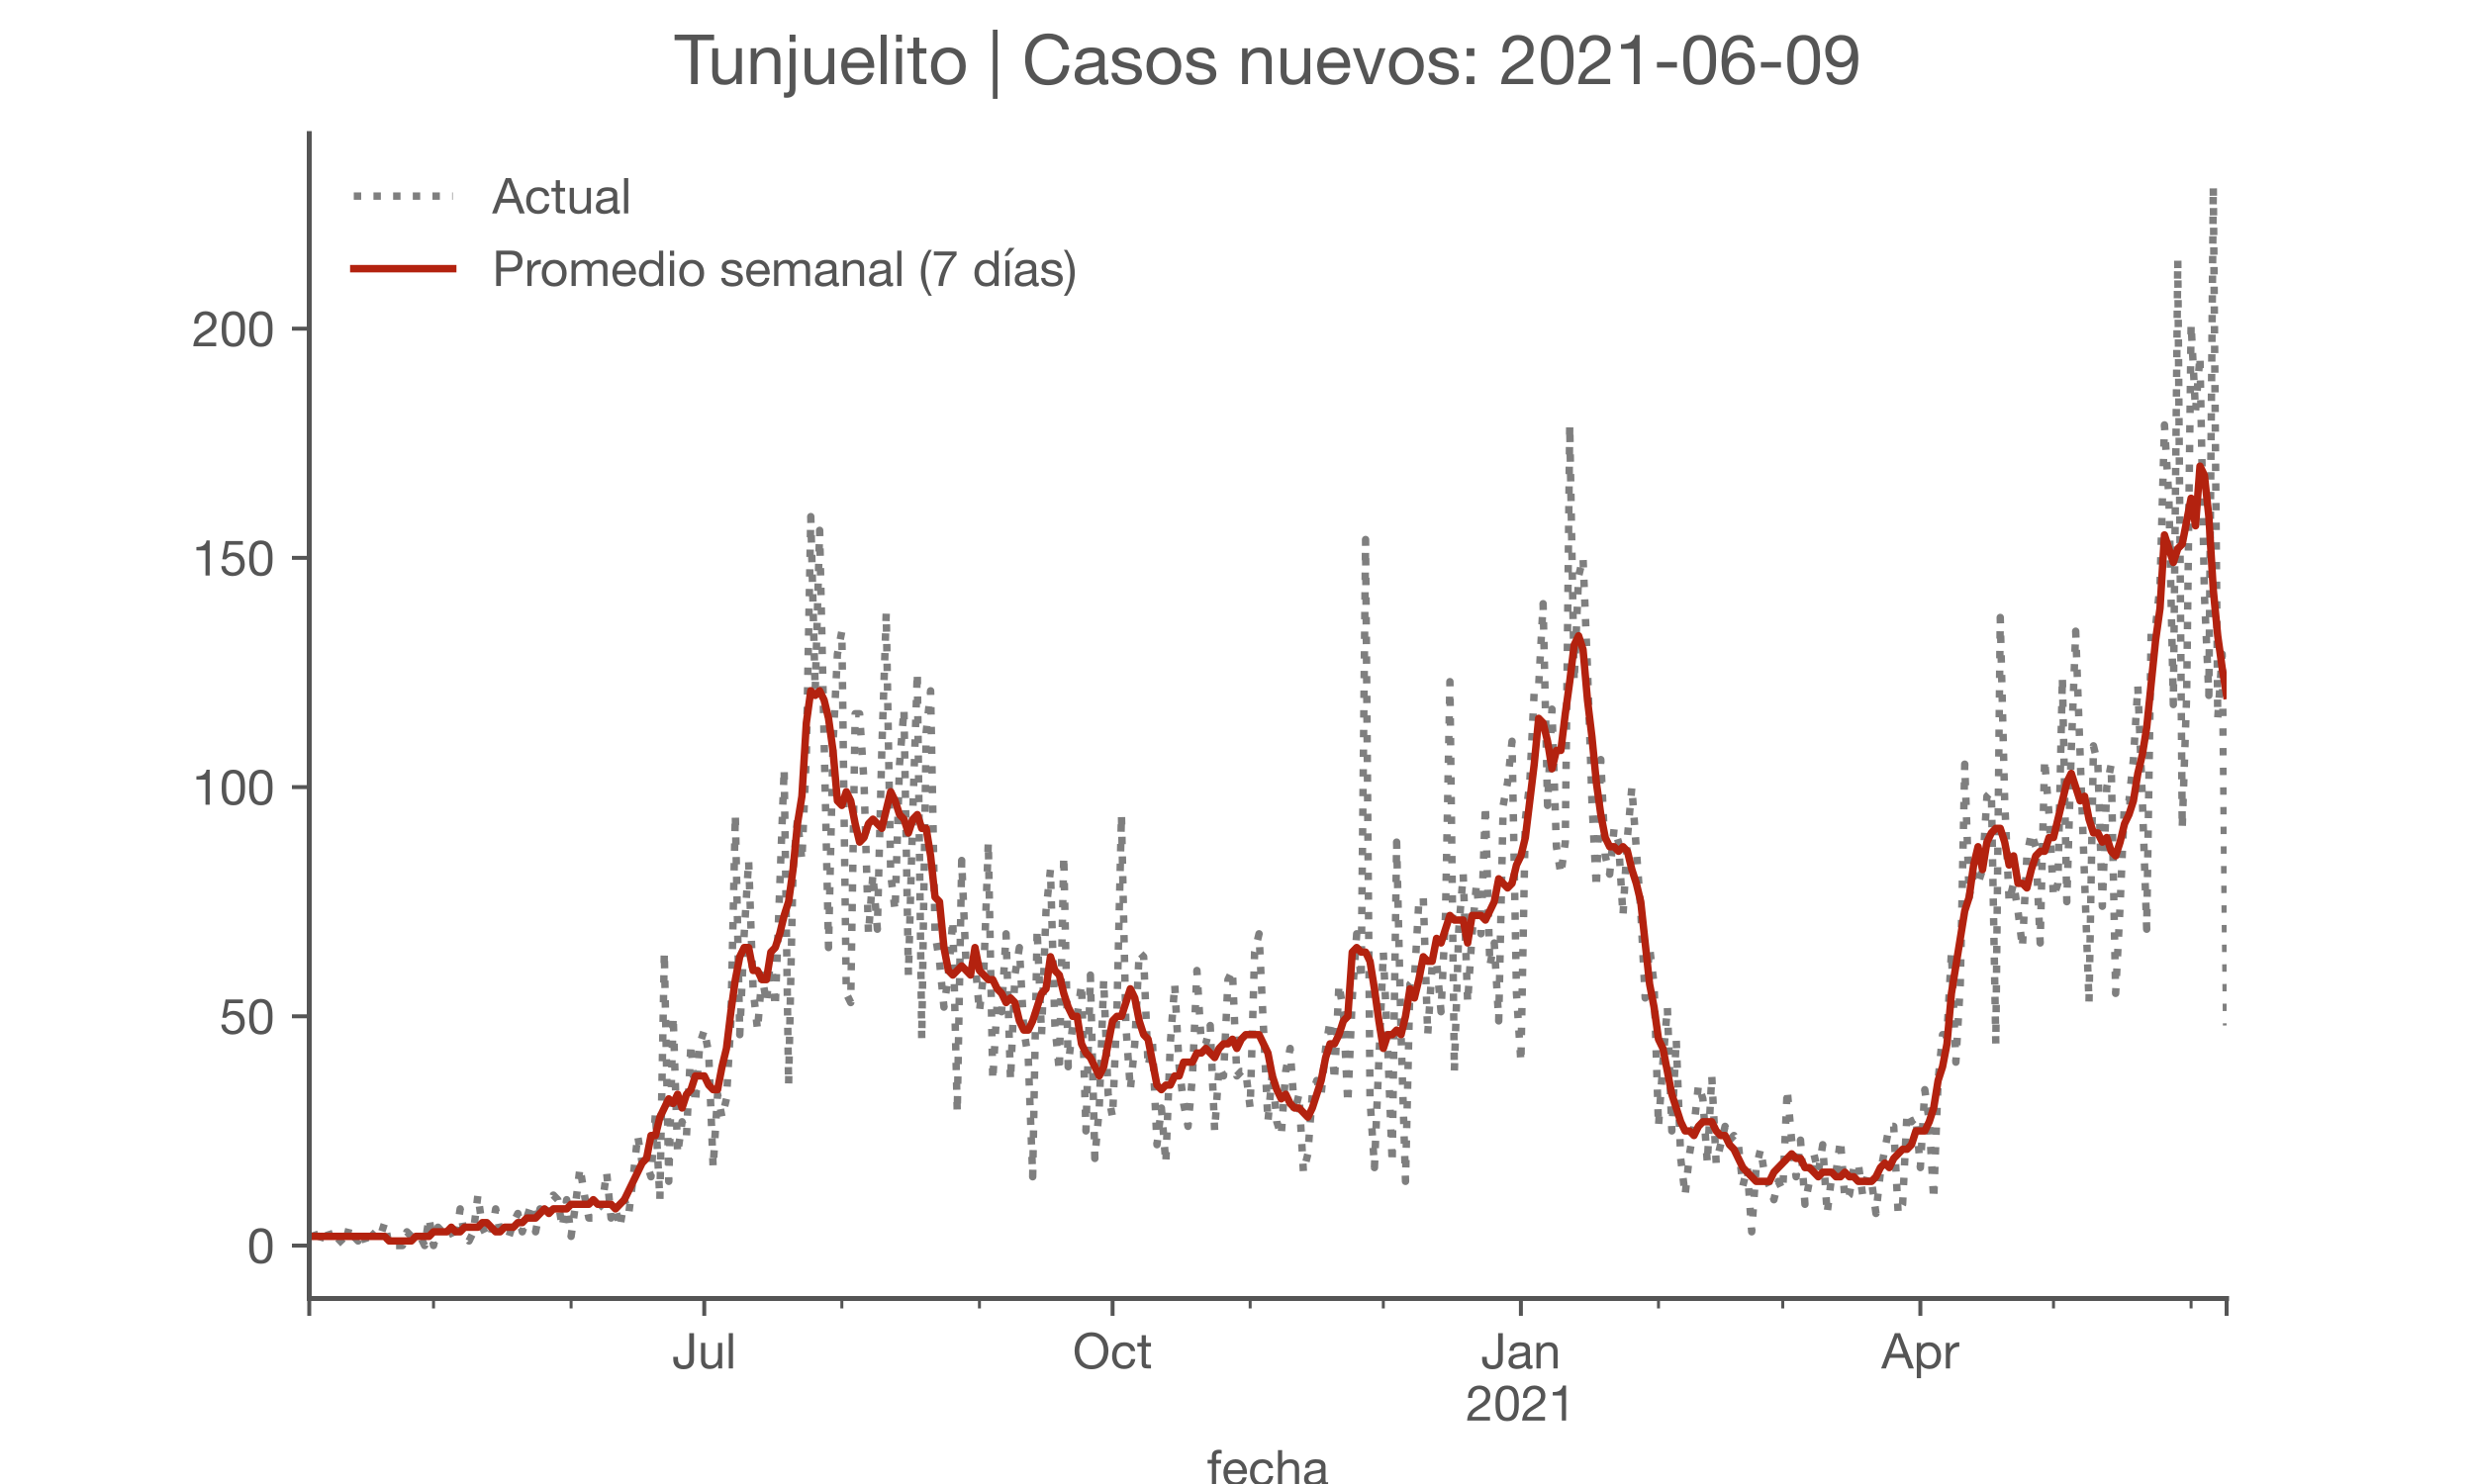 <?xml version="1.0" encoding="utf-8" standalone="no"?>
<!DOCTYPE svg PUBLIC "-//W3C//DTD SVG 1.1//EN"
  "http://www.w3.org/Graphics/SVG/1.1/DTD/svg11.dtd">
<!-- Created with matplotlib (https://matplotlib.org/) -->
<svg height="300pt" version="1.1" viewBox="0 0 500 300" width="500pt" xmlns="http://www.w3.org/2000/svg" xmlns:xlink="http://www.w3.org/1999/xlink">
 <defs>
  <style type="text/css">*{stroke-linecap:butt;stroke-linejoin:round;}</style>
 </defs>
 <g id="figure_1">
  <g id="patch_1">
   <path d="M 0 300 
L 500 300 
L 500 0 
L 0 0 
z
" style="fill:#ffffff;"/>
  </g>
  <g id="axes_1">
   <g id="patch_2">
    <path d="M 62.5 262.5 
L 450 262.5 
L 450 27 
L 62.5 27 
z
" style="fill:#ffffff;"/>
   </g>
   <g id="matplotlib.axis_1">
    <g id="xtick_1">
     <g id="line2d_1">
      <defs>
       <path d="M 0 0 
L 0 3.5 
" id="mfe74553c0f" style="stroke:#555555;stroke-width:0.8;"/>
      </defs>
      <g>
       <use style="fill:#555555;stroke:#555555;stroke-width:0.8;" x="62.5" xlink:href="#mfe74553c0f" y="262.5"/>
      </g>
     </g>
    </g>
    <g id="xtick_2">
     <g id="line2d_2">
      <g>
       <use style="fill:#555555;stroke:#555555;stroke-width:0.8;" x="142.332" xlink:href="#mfe74553c0f" y="262.5"/>
      </g>
     </g>
     <g id="text_1">
      <!-- Jul -->
      <g style="fill:#555555;" transform="translate(135.847 276.641)scale(0.1 -0.1)">
       <defs>
        <path d="M 44.094 17.797 
L 44.094 71.406 
L 34.594 71.406 
L 34.594 19.203 
Q 34.594 13.297 32.141 9.797 
Q 29.703 6.297 23.203 6.297 
Q 19.703 6.297 17.453 7.344 
Q 15.203 8.406 13.953 10.297 
Q 12.703 12.203 12.203 14.797 
Q 11.703 17.406 11.703 20.5 
L 11.703 23.5 
L 2.203 23.5 
L 2.203 19.094 
Q 2.203 8.906 7.594 3.656 
Q 13 -1.594 23 -1.594 
Q 29 -1.594 33.047 0.047 
Q 37.094 1.703 39.547 4.453 
Q 42 7.203 43.047 10.703 
Q 44.094 14.203 44.094 17.797 
z
" id="HelveticaNeue-74"/>
        <path d="M 49.203 0 
L 49.203 51.703 
L 40.703 51.703 
L 40.703 22.5 
Q 40.703 19 39.75 16.047 
Q 38.797 13.094 36.891 10.891 
Q 35 8.703 32.141 7.5 
Q 29.297 6.297 25.406 6.297 
Q 20.5 6.297 17.703 9.094 
Q 14.906 11.906 14.906 16.703 
L 14.906 51.703 
L 6.406 51.703 
L 6.406 17.703 
Q 6.406 13.5 7.25 10.047 
Q 8.094 6.594 10.188 4.094 
Q 12.297 1.594 15.688 0.25 
Q 19.094 -1.094 24.203 -1.094 
Q 29.906 -1.094 34.094 1.156 
Q 38.297 3.406 41 8.203 
L 41.203 8.203 
L 41.203 0 
z
" id="HelveticaNeue-117"/>
        <path d="M 6.906 71.406 
L 6.906 0 
L 15.406 0 
L 15.406 71.406 
z
" id="HelveticaNeue-108"/>
       </defs>
       <use xlink:href="#HelveticaNeue-74"/>
       <use x="51.9" xlink:href="#HelveticaNeue-117"/>
       <use x="107.5" xlink:href="#HelveticaNeue-108"/>
      </g>
     </g>
    </g>
    <g id="xtick_3">
     <g id="line2d_3">
      <g>
       <use style="fill:#555555;stroke:#555555;stroke-width:0.8;" x="224.855" xlink:href="#mfe74553c0f" y="262.5"/>
      </g>
     </g>
     <g id="text_2">
      <!-- Oct -->
      <g style="fill:#555555;" transform="translate(216.795 276.641)scale(0.1 -0.1)">
       <defs>
        <path d="M 13.297 35.703 
Q 13.297 41.094 14.688 46.344 
Q 16.094 51.594 19.094 55.797 
Q 22.094 60 26.797 62.547 
Q 31.5 65.094 38 65.094 
Q 44.5 65.094 49.203 62.547 
Q 53.906 60 56.906 55.797 
Q 59.906 51.594 61.297 46.344 
Q 62.703 41.094 62.703 35.703 
Q 62.703 30.297 61.297 25.047 
Q 59.906 19.797 56.906 15.594 
Q 53.906 11.406 49.203 8.844 
Q 44.5 6.297 38 6.297 
Q 31.5 6.297 26.797 8.844 
Q 22.094 11.406 19.094 15.594 
Q 16.094 19.797 14.688 25.047 
Q 13.297 30.297 13.297 35.703 
z
M 3.797 35.703 
Q 3.797 28.406 5.938 21.656 
Q 8.094 14.906 12.391 9.703 
Q 16.703 4.5 23.094 1.453 
Q 29.5 -1.594 38 -1.594 
Q 46.5 -1.594 52.891 1.453 
Q 59.297 4.5 63.594 9.703 
Q 67.906 14.906 70.047 21.656 
Q 72.203 28.406 72.203 35.703 
Q 72.203 43 70.047 49.75 
Q 67.906 56.5 63.594 61.703 
Q 59.297 66.906 52.891 70 
Q 46.5 73.094 38 73.094 
Q 29.5 73.094 23.094 70 
Q 16.703 66.906 12.391 61.703 
Q 8.094 56.5 5.938 49.75 
Q 3.797 43 3.797 35.703 
z
" id="HelveticaNeue-79"/>
        <path d="M 41.5 35.094 
L 50.297 35.094 
Q 49.797 39.703 47.891 43.047 
Q 46 46.406 43.047 48.594 
Q 40.094 50.797 36.25 51.844 
Q 32.406 52.906 28 52.906 
Q 21.906 52.906 17.297 50.75 
Q 12.703 48.594 9.641 44.844 
Q 6.594 41.094 5.094 36.047 
Q 3.594 31 3.594 25.203 
Q 3.594 19.406 5.141 14.547 
Q 6.703 9.703 9.75 6.203 
Q 12.797 2.703 17.344 0.797 
Q 21.906 -1.094 27.797 -1.094 
Q 37.703 -1.094 43.453 4.094 
Q 49.203 9.297 50.594 18.906 
L 41.906 18.906 
Q 41.094 12.906 37.547 9.594 
Q 34 6.297 27.703 6.297 
Q 23.703 6.297 20.797 7.891 
Q 17.906 9.5 16.094 12.141 
Q 14.297 14.797 13.438 18.188 
Q 12.594 21.594 12.594 25.203 
Q 12.594 29.094 13.391 32.75 
Q 14.203 36.406 16.047 39.203 
Q 17.906 42 21 43.703 
Q 24.094 45.406 28.703 45.406 
Q 34.094 45.406 37.297 42.703 
Q 40.5 40 41.5 35.094 
z
" id="HelveticaNeue-99"/>
        <path d="M 18.203 51.703 
L 18.203 67.203 
L 9.703 67.203 
L 9.703 51.703 
L 0.906 51.703 
L 0.906 44.203 
L 9.703 44.203 
L 9.703 11.297 
Q 9.703 7.703 10.391 5.5 
Q 11.094 3.297 12.547 2.094 
Q 14 0.906 16.344 0.453 
Q 18.703 0 22 0 
L 28.5 0 
L 28.5 7.5 
L 24.594 7.5 
Q 22.594 7.5 21.344 7.641 
Q 20.094 7.797 19.391 8.297 
Q 18.703 8.797 18.453 9.688 
Q 18.203 10.594 18.203 12.094 
L 18.203 44.203 
L 28.5 44.203 
L 28.5 51.703 
z
" id="HelveticaNeue-116"/>
       </defs>
       <use xlink:href="#HelveticaNeue-79"/>
       <use x="76" xlink:href="#HelveticaNeue-99"/>
       <use x="129.7" xlink:href="#HelveticaNeue-116"/>
      </g>
     </g>
    </g>
    <g id="xtick_4">
     <g id="line2d_4">
      <g>
       <use style="fill:#555555;stroke:#555555;stroke-width:0.8;" x="307.378" xlink:href="#mfe74553c0f" y="262.5"/>
      </g>
     </g>
     <g id="text_3">
      <!-- Jan -->
      <g style="fill:#555555;" transform="translate(299.318 276.641)scale(0.1 -0.1)">
       <defs>
        <path d="M 52.203 0.203 
Q 50 -1.094 46.094 -1.094 
Q 42.797 -1.094 40.844 0.75 
Q 38.906 2.594 38.906 6.797 
Q 35.406 2.594 30.75 0.75 
Q 26.094 -1.094 20.703 -1.094 
Q 17.203 -1.094 14.047 -0.297 
Q 10.906 0.5 8.594 2.203 
Q 6.297 3.906 4.938 6.656 
Q 3.594 9.406 3.594 13.297 
Q 3.594 17.703 5.094 20.5 
Q 6.594 23.297 9.047 25.047 
Q 11.5 26.797 14.641 27.688 
Q 17.797 28.594 21.094 29.203 
Q 24.594 29.906 27.75 30.25 
Q 30.906 30.594 33.297 31.25 
Q 35.703 31.906 37.094 33.156 
Q 38.5 34.406 38.5 36.797 
Q 38.5 39.594 37.453 41.297 
Q 36.406 43 34.75 43.891 
Q 33.094 44.797 31.047 45.094 
Q 29 45.406 27 45.406 
Q 21.594 45.406 18 43.344 
Q 14.406 41.297 14.094 35.594 
L 5.594 35.594 
Q 5.797 40.406 7.594 43.703 
Q 9.406 47 12.406 49.047 
Q 15.406 51.094 19.25 52 
Q 23.094 52.906 27.5 52.906 
Q 31 52.906 34.453 52.406 
Q 37.906 51.906 40.703 50.344 
Q 43.5 48.797 45.203 46 
Q 46.906 43.203 46.906 38.703 
L 46.906 12.094 
Q 46.906 9.094 47.25 7.688 
Q 47.594 6.297 49.594 6.297 
Q 50.703 6.297 52.203 6.797 
z
M 38.406 26.703 
Q 36.797 25.5 34.188 24.953 
Q 31.594 24.406 28.75 24.047 
Q 25.906 23.703 23 23.25 
Q 20.094 22.797 17.797 21.797 
Q 15.5 20.797 14.047 18.938 
Q 12.594 17.094 12.594 13.906 
Q 12.594 11.797 13.438 10.344 
Q 14.297 8.906 15.641 8 
Q 17 7.094 18.797 6.688 
Q 20.594 6.297 22.594 6.297 
Q 26.797 6.297 29.797 7.438 
Q 32.797 8.594 34.688 10.344 
Q 36.594 12.094 37.5 14.141 
Q 38.406 16.203 38.406 18 
z
" id="HelveticaNeue-97"/>
        <path d="M 6.406 51.703 
L 6.406 0 
L 14.906 0 
L 14.906 29.203 
Q 14.906 32.703 15.844 35.641 
Q 16.797 38.594 18.688 40.797 
Q 20.594 43 23.438 44.203 
Q 26.297 45.406 30.203 45.406 
Q 35.094 45.406 37.891 42.594 
Q 40.703 39.797 40.703 35 
L 40.703 0 
L 49.203 0 
L 49.203 34 
Q 49.203 38.203 48.344 41.641 
Q 47.5 45.094 45.391 47.594 
Q 43.297 50.094 39.891 51.5 
Q 36.5 52.906 31.406 52.906 
Q 19.906 52.906 14.594 43.5 
L 14.406 43.5 
L 14.406 51.703 
z
" id="HelveticaNeue-110"/>
       </defs>
       <use xlink:href="#HelveticaNeue-74"/>
       <use x="51.9" xlink:href="#HelveticaNeue-97"/>
       <use x="105.6" xlink:href="#HelveticaNeue-110"/>
      </g>
      <!-- 2021 -->
      <g style="fill:#555555;" transform="translate(296.26 287.18)scale(0.1 -0.1)">
       <defs>
        <path d="M 4.406 45.797 
L 12.906 45.797 
Q 12.797 49 13.547 52.141 
Q 14.297 55.297 16 57.797 
Q 17.703 60.297 20.344 61.844 
Q 23 63.406 26.703 63.406 
Q 29.5 63.406 32 62.5 
Q 34.5 61.594 36.344 59.891 
Q 38.203 58.203 39.297 55.844 
Q 40.406 53.5 40.406 50.594 
Q 40.406 46.906 39.25 44.094 
Q 38.094 41.297 35.844 38.891 
Q 33.594 36.5 30.188 34.141 
Q 26.797 31.797 22.297 29 
Q 18.594 26.797 15.188 24.297 
Q 11.797 21.797 9.094 18.5 
Q 6.406 15.203 4.656 10.75 
Q 2.906 6.297 2.406 0 
L 48.703 0 
L 48.703 7.5 
L 12.297 7.5 
Q 12.906 10.797 14.844 13.344 
Q 16.797 15.906 19.547 18.094 
Q 22.297 20.297 25.594 22.25 
Q 28.906 24.203 32.203 26.203 
Q 35.5 28.297 38.594 30.594 
Q 41.703 32.906 44.094 35.75 
Q 46.5 38.594 47.953 42.188 
Q 49.406 45.797 49.406 50.5 
Q 49.406 55.5 47.656 59.297 
Q 45.906 63.094 42.906 65.641 
Q 39.906 68.203 35.844 69.547 
Q 31.797 70.906 27.203 70.906 
Q 21.594 70.906 17.188 69 
Q 12.797 67.094 9.844 63.75 
Q 6.906 60.406 5.5 55.797 
Q 4.094 51.203 4.406 45.797 
z
" id="HelveticaNeue-50"/>
        <path d="M 13.203 34.906 
Q 13.203 37.5 13.25 40.641 
Q 13.297 43.797 13.75 46.938 
Q 14.203 50.094 15.047 53.094 
Q 15.906 56.094 17.547 58.344 
Q 19.203 60.594 21.703 62 
Q 24.203 63.406 27.797 63.406 
Q 31.406 63.406 33.906 62 
Q 36.406 60.594 38.047 58.344 
Q 39.703 56.094 40.547 53.094 
Q 41.406 50.094 41.844 46.938 
Q 42.297 43.797 42.344 40.641 
Q 42.406 37.5 42.406 34.906 
Q 42.406 30.906 42.156 25.953 
Q 41.906 21 40.547 16.641 
Q 39.203 12.297 36.203 9.297 
Q 33.203 6.297 27.797 6.297 
Q 22.406 6.297 19.406 9.297 
Q 16.406 12.297 15.047 16.641 
Q 13.703 21 13.453 25.953 
Q 13.203 30.906 13.203 34.906 
z
M 4.203 34.797 
Q 4.203 30.906 4.391 26.703 
Q 4.594 22.5 5.391 18.5 
Q 6.203 14.5 7.703 10.953 
Q 9.203 7.406 11.797 4.703 
Q 14.406 2 18.344 0.453 
Q 22.297 -1.094 27.797 -1.094 
Q 33.406 -1.094 37.297 0.453 
Q 41.203 2 43.797 4.703 
Q 46.406 7.406 47.906 10.953 
Q 49.406 14.5 50.203 18.5 
Q 51 22.5 51.203 26.703 
Q 51.406 30.906 51.406 34.797 
Q 51.406 38.703 51.203 42.891 
Q 51 47.094 50.203 51.094 
Q 49.406 55.094 47.906 58.688 
Q 46.406 62.297 43.797 65 
Q 41.203 67.703 37.25 69.297 
Q 33.297 70.906 27.797 70.906 
Q 22.297 70.906 18.344 69.297 
Q 14.406 67.703 11.797 65 
Q 9.203 62.297 7.703 58.688 
Q 6.203 55.094 5.391 51.094 
Q 4.594 47.094 4.391 42.891 
Q 4.203 38.703 4.203 34.797 
z
" id="HelveticaNeue-48"/>
        <path d="M 35.594 0 
L 35.594 70.906 
L 29.094 70.906 
Q 28.406 66.906 26.5 64.297 
Q 24.594 61.703 21.844 60.203 
Q 19.094 58.703 15.688 58.141 
Q 12.297 57.594 8.703 57.594 
L 8.703 50.797 
L 27.094 50.797 
L 27.094 0 
z
" id="HelveticaNeue-49"/>
       </defs>
       <use xlink:href="#HelveticaNeue-50"/>
       <use x="55.6" xlink:href="#HelveticaNeue-48"/>
       <use x="111.2" xlink:href="#HelveticaNeue-50"/>
       <use x="166.8" xlink:href="#HelveticaNeue-49"/>
      </g>
     </g>
    </g>
    <g id="xtick_5">
     <g id="line2d_5">
      <g>
       <use style="fill:#555555;stroke:#555555;stroke-width:0.8;" x="388.108" xlink:href="#mfe74553c0f" y="262.5"/>
      </g>
     </g>
     <g id="text_4">
      <!-- Apr -->
      <g style="fill:#555555;" transform="translate(380.238 276.641)scale(0.1 -0.1)">
       <defs>
        <path d="M 20.094 29.5 
L 32.203 62.797 
L 32.406 62.797 
L 44.297 29.5 
z
M 27.203 71.406 
L -0.594 0 
L 9.094 0 
L 17.094 21.5 
L 47.297 21.5 
L 55.094 0 
L 65.594 0 
L 37.703 71.406 
z
" id="HelveticaNeue-65"/>
        <path d="M 6.703 51.703 
L 6.703 -19.703 
L 15.203 -19.703 
L 15.203 6.906 
L 15.406 6.906 
Q 16.797 4.594 18.844 3.047 
Q 20.906 1.5 23.203 0.594 
Q 25.5 -0.297 27.844 -0.688 
Q 30.203 -1.094 32.094 -1.094 
Q 38 -1.094 42.453 1 
Q 46.906 3.094 49.844 6.75 
Q 52.797 10.406 54.25 15.297 
Q 55.703 20.203 55.703 25.703 
Q 55.703 31.203 54.203 36.094 
Q 52.703 41 49.75 44.75 
Q 46.797 48.5 42.344 50.703 
Q 37.906 52.906 31.906 52.906 
Q 26.5 52.906 22 50.953 
Q 17.5 49 15.406 44.703 
L 15.203 44.703 
L 15.203 51.703 
z
M 46.703 26.297 
Q 46.703 22.5 45.891 18.891 
Q 45.094 15.297 43.297 12.5 
Q 41.5 9.703 38.547 8 
Q 35.594 6.297 31.203 6.297 
Q 26.797 6.297 23.688 7.938 
Q 20.594 9.594 18.641 12.297 
Q 16.703 15 15.797 18.547 
Q 14.906 22.094 14.906 25.906 
Q 14.906 29.5 15.75 33 
Q 16.594 36.5 18.5 39.25 
Q 20.406 42 23.406 43.703 
Q 26.406 45.406 30.703 45.406 
Q 34.797 45.406 37.844 43.797 
Q 40.906 42.203 42.844 39.5 
Q 44.797 36.797 45.75 33.344 
Q 46.703 29.906 46.703 26.297 
z
" id="HelveticaNeue-112"/>
        <path d="M 6.094 51.703 
L 6.094 0 
L 14.594 0 
L 14.594 23 
Q 14.594 28 15.594 31.844 
Q 16.594 35.703 18.797 38.391 
Q 21 41.094 24.594 42.5 
Q 28.203 43.906 33.297 43.906 
L 33.297 52.906 
Q 26.406 53.094 21.906 50.094 
Q 17.406 47.094 14.297 40.797 
L 14.094 40.797 
L 14.094 51.703 
z
" id="HelveticaNeue-114"/>
       </defs>
       <use xlink:href="#HelveticaNeue-65"/>
       <use x="64.8" xlink:href="#HelveticaNeue-112"/>
       <use x="124.1" xlink:href="#HelveticaNeue-114"/>
      </g>
     </g>
    </g>
    <g id="xtick_6">
     <g id="line2d_6">
      <g>
       <use style="fill:#555555;stroke:#555555;stroke-width:0.8;" x="450" xlink:href="#mfe74553c0f" y="262.5"/>
      </g>
     </g>
    </g>
    <g id="xtick_7">
     <g id="line2d_7">
      <defs>
       <path d="M 0 0 
L 0 2 
" id="mb3f6eff48f" style="stroke:#555555;stroke-width:0.6;"/>
      </defs>
      <g>
       <use style="fill:#555555;stroke:#555555;stroke-width:0.6;" x="87.616" xlink:href="#mb3f6eff48f" y="262.5"/>
      </g>
     </g>
    </g>
    <g id="xtick_8">
     <g id="line2d_8">
      <g>
       <use style="fill:#555555;stroke:#555555;stroke-width:0.6;" x="115.422" xlink:href="#mb3f6eff48f" y="262.5"/>
      </g>
     </g>
    </g>
    <g id="xtick_9">
     <g id="line2d_9">
      <g>
       <use style="fill:#555555;stroke:#555555;stroke-width:0.6;" x="170.139" xlink:href="#mb3f6eff48f" y="262.5"/>
      </g>
     </g>
    </g>
    <g id="xtick_10">
     <g id="line2d_10">
      <g>
       <use style="fill:#555555;stroke:#555555;stroke-width:0.6;" x="197.946" xlink:href="#mb3f6eff48f" y="262.5"/>
      </g>
     </g>
    </g>
    <g id="xtick_11">
     <g id="line2d_11">
      <g>
       <use style="fill:#555555;stroke:#555555;stroke-width:0.6;" x="252.662" xlink:href="#mb3f6eff48f" y="262.5"/>
      </g>
     </g>
    </g>
    <g id="xtick_12">
     <g id="line2d_12">
      <g>
       <use style="fill:#555555;stroke:#555555;stroke-width:0.6;" x="279.572" xlink:href="#mb3f6eff48f" y="262.5"/>
      </g>
     </g>
    </g>
    <g id="xtick_13">
     <g id="line2d_13">
      <g>
       <use style="fill:#555555;stroke:#555555;stroke-width:0.6;" x="335.185" xlink:href="#mb3f6eff48f" y="262.5"/>
      </g>
     </g>
    </g>
    <g id="xtick_14">
     <g id="line2d_14">
      <g>
       <use style="fill:#555555;stroke:#555555;stroke-width:0.6;" x="360.301" xlink:href="#mb3f6eff48f" y="262.5"/>
      </g>
     </g>
    </g>
    <g id="xtick_15">
     <g id="line2d_15">
      <g>
       <use style="fill:#555555;stroke:#555555;stroke-width:0.6;" x="415.017" xlink:href="#mb3f6eff48f" y="262.5"/>
      </g>
     </g>
    </g>
    <g id="xtick_16">
     <g id="line2d_16">
      <g>
       <use style="fill:#555555;stroke:#555555;stroke-width:0.6;" x="442.824" xlink:href="#mb3f6eff48f" y="262.5"/>
      </g>
     </g>
    </g>
    <g id="text_5">
     <!-- fecha -->
     <g style="fill:#555555;" transform="translate(243.935 300.291)scale(0.1 -0.1)">
      <defs>
       <path d="M 9.906 44.203 
L 9.906 0 
L 18.406 0 
L 18.406 44.203 
L 28.406 44.203 
L 28.406 51.703 
L 18.406 51.703 
L 18.406 58.906 
Q 18.406 62.297 20.094 63.5 
Q 21.797 64.703 24.906 64.703 
Q 26 64.703 27.297 64.547 
Q 28.594 64.406 29.703 64 
L 29.703 71.406 
Q 28.5 71.797 26.953 72 
Q 25.406 72.203 24.203 72.203 
Q 17.203 72.203 13.547 68.953 
Q 9.906 65.703 9.906 59.406 
L 9.906 51.703 
L 1.203 51.703 
L 1.203 44.203 
z
" id="HelveticaNeue-102"/>
       <path d="M 42.297 30.797 
L 12.594 30.797 
Q 12.797 33.797 13.891 36.438 
Q 15 39.094 16.891 41.094 
Q 18.797 43.094 21.438 44.25 
Q 24.094 45.406 27.406 45.406 
Q 30.594 45.406 33.25 44.25 
Q 35.906 43.094 37.844 41.141 
Q 39.797 39.203 40.938 36.5 
Q 42.094 33.797 42.297 30.797 
z
M 50.5 16.406 
L 42.094 16.406 
Q 41 11.297 37.547 8.797 
Q 34.094 6.297 28.703 6.297 
Q 24.5 6.297 21.391 7.688 
Q 18.297 9.094 16.297 11.438 
Q 14.297 13.797 13.391 16.844 
Q 12.5 19.906 12.594 23.297 
L 51.297 23.297 
Q 51.5 28 50.453 33.203 
Q 49.406 38.406 46.656 42.797 
Q 43.906 47.203 39.344 50.047 
Q 34.797 52.906 27.906 52.906 
Q 22.594 52.906 18.141 50.906 
Q 13.703 48.906 10.453 45.297 
Q 7.203 41.703 5.391 36.797 
Q 3.594 31.906 3.594 26 
Q 3.797 20.094 5.344 15.094 
Q 6.906 10.094 10 6.5 
Q 13.094 2.906 17.641 0.906 
Q 22.203 -1.094 28.406 -1.094 
Q 37.203 -1.094 43 3.297 
Q 48.797 7.703 50.5 16.406 
z
" id="HelveticaNeue-101"/>
       <path d="M 6.406 71.406 
L 6.406 0 
L 14.906 0 
L 14.906 29.203 
Q 14.906 32.703 15.844 35.641 
Q 16.797 38.594 18.688 40.797 
Q 20.594 43 23.438 44.203 
Q 26.297 45.406 30.203 45.406 
Q 35.094 45.406 37.891 42.594 
Q 40.703 39.797 40.703 35 
L 40.703 0 
L 49.203 0 
L 49.203 34 
Q 49.203 38.203 48.344 41.641 
Q 47.5 45.094 45.391 47.594 
Q 43.297 50.094 39.891 51.5 
Q 36.5 52.906 31.406 52.906 
Q 29.094 52.906 26.641 52.406 
Q 24.203 51.906 21.953 50.844 
Q 19.703 49.797 17.891 48.141 
Q 16.094 46.5 15.094 44.094 
L 14.906 44.094 
L 14.906 71.406 
z
" id="HelveticaNeue-104"/>
      </defs>
      <use xlink:href="#HelveticaNeue-102"/>
      <use x="29.6" xlink:href="#HelveticaNeue-101"/>
      <use x="83.3" xlink:href="#HelveticaNeue-99"/>
      <use x="137" xlink:href="#HelveticaNeue-104"/>
      <use x="192.6" xlink:href="#HelveticaNeue-97"/>
     </g>
    </g>
   </g>
   <g id="matplotlib.axis_2">
    <g id="ytick_1">
     <g id="line2d_17">
      <defs>
       <path d="M 0 0 
L -3.5 0 
" id="m67aaf57039" style="stroke:#555555;stroke-width:0.8;"/>
      </defs>
      <g>
       <use style="fill:#555555;stroke:#555555;stroke-width:0.8;" x="62.5" xlink:href="#m67aaf57039" y="251.795"/>
      </g>
     </g>
     <g id="text_6">
      <!-- 0 -->
      <g style="fill:#555555;" transform="translate(49.941 255.366)scale(0.1 -0.1)">
       <use xlink:href="#HelveticaNeue-48"/>
      </g>
     </g>
    </g>
    <g id="ytick_2">
     <g id="line2d_18">
      <g>
       <use style="fill:#555555;stroke:#555555;stroke-width:0.8;" x="62.5" xlink:href="#m67aaf57039" y="205.455"/>
      </g>
     </g>
     <g id="text_7">
      <!-- 50 -->
      <g style="fill:#555555;" transform="translate(44.381 209.026)scale(0.1 -0.1)">
       <defs>
        <path d="M 47 62.203 
L 47 69.703 
L 12 69.703 
L 5.406 32.906 
L 12.703 32.5 
Q 15.203 35.5 18.453 37.344 
Q 21.703 39.203 25.906 39.203 
Q 29.5 39.203 32.453 38 
Q 35.406 36.797 37.5 34.641 
Q 39.594 32.5 40.75 29.547 
Q 41.906 26.594 41.906 23.094 
Q 41.906 18.906 40.703 15.75 
Q 39.5 12.594 37.453 10.5 
Q 35.406 8.406 32.656 7.344 
Q 29.906 6.297 26.906 6.297 
Q 23.703 6.297 21.047 7.25 
Q 18.406 8.203 16.453 9.953 
Q 14.5 11.703 13.344 14.047 
Q 12.203 16.406 12 19.094 
L 3.5 19.094 
Q 3.594 14.297 5.391 10.5 
Q 7.203 6.703 10.297 4.141 
Q 13.406 1.594 17.453 0.25 
Q 21.5 -1.094 26.094 -1.094 
Q 32.297 -1.094 36.938 0.844 
Q 41.594 2.797 44.688 6.094 
Q 47.797 9.406 49.344 13.656 
Q 50.906 17.906 50.906 22.406 
Q 50.906 28.5 49.094 33.047 
Q 47.297 37.594 44.188 40.641 
Q 41.094 43.703 36.891 45.203 
Q 32.703 46.703 28 46.703 
Q 24.406 46.703 20.75 45.453 
Q 17.094 44.203 14.797 41.594 
L 14.594 41.797 
L 18.406 62.203 
z
" id="HelveticaNeue-53"/>
       </defs>
       <use xlink:href="#HelveticaNeue-53"/>
       <use x="55.6" xlink:href="#HelveticaNeue-48"/>
      </g>
     </g>
    </g>
    <g id="ytick_3">
     <g id="line2d_19">
      <g>
       <use style="fill:#555555;stroke:#555555;stroke-width:0.8;" x="62.5" xlink:href="#m67aaf57039" y="159.115"/>
      </g>
     </g>
     <g id="text_8">
      <!-- 100 -->
      <g style="fill:#555555;" transform="translate(38.822 162.686)scale(0.1 -0.1)">
       <use xlink:href="#HelveticaNeue-49"/>
       <use x="55.6" xlink:href="#HelveticaNeue-48"/>
       <use x="111.2" xlink:href="#HelveticaNeue-48"/>
      </g>
     </g>
    </g>
    <g id="ytick_4">
     <g id="line2d_20">
      <g>
       <use style="fill:#555555;stroke:#555555;stroke-width:0.8;" x="62.5" xlink:href="#m67aaf57039" y="112.775"/>
      </g>
     </g>
     <g id="text_9">
      <!-- 150 -->
      <g style="fill:#555555;" transform="translate(38.822 116.346)scale(0.1 -0.1)">
       <use xlink:href="#HelveticaNeue-49"/>
       <use x="55.6" xlink:href="#HelveticaNeue-53"/>
       <use x="111.2" xlink:href="#HelveticaNeue-48"/>
      </g>
     </g>
    </g>
    <g id="ytick_5">
     <g id="line2d_21">
      <g>
       <use style="fill:#555555;stroke:#555555;stroke-width:0.8;" x="62.5" xlink:href="#m67aaf57039" y="66.435"/>
      </g>
     </g>
     <g id="text_10">
      <!-- 200 -->
      <g style="fill:#555555;" transform="translate(38.822 70.006)scale(0.1 -0.1)">
       <use xlink:href="#HelveticaNeue-50"/>
       <use x="55.6" xlink:href="#HelveticaNeue-48"/>
       <use x="111.2" xlink:href="#HelveticaNeue-48"/>
      </g>
     </g>
    </g>
   </g>
   <g id="line2d_22">
    <path clip-path="url(#p6f3c261013)" d="M 63.397 249.015 
L 64.294 251.795 
L 65.191 249.015 
L 66.088 248.088 
L 66.985 250.869 
L 67.882 249.942 
L 69.676 251.795 
L 70.573 248.088 
L 71.47 249.942 
L 72.367 250.869 
L 73.264 249.015 
L 74.161 251.795 
L 75.058 249.942 
L 75.955 249.015 
L 76.852 249.942 
L 77.749 247.161 
L 78.646 251.795 
L 81.337 251.795 
L 82.234 249.015 
L 83.131 249.942 
L 84.925 249.942 
L 85.822 251.795 
L 86.719 246.235 
L 87.616 251.795 
L 88.513 248.088 
L 89.41 249.015 
L 90.307 248.088 
L 91.204 249.015 
L 92.101 250.869 
L 92.998 244.381 
L 93.895 249.942 
L 94.792 250.869 
L 95.689 249.015 
L 96.586 241.601 
L 97.483 248.088 
L 98.38 249.942 
L 99.277 249.942 
L 100.174 244.381 
L 101.071 249.015 
L 101.968 249.942 
L 102.865 249.942 
L 103.762 247.161 
L 104.659 245.308 
L 105.556 249.015 
L 107.35 243.454 
L 108.247 249.015 
L 109.144 244.381 
L 110.041 246.235 
L 110.938 244.381 
L 111.834 241.601 
L 112.731 242.527 
L 113.628 248.088 
L 114.525 242.527 
L 115.422 249.942 
L 116.319 243.454 
L 117.216 236.04 
L 118.113 241.601 
L 119.01 246.235 
L 119.907 246.235 
L 120.804 244.381 
L 121.701 243.454 
L 122.598 236.967 
L 123.495 246.235 
L 124.392 244.381 
L 125.289 248.088 
L 126.186 242.527 
L 127.083 245.308 
L 127.98 237.893 
L 128.877 229.552 
L 129.774 235.113 
L 130.671 235.113 
L 131.568 237.893 
L 132.465 224.918 
L 133.362 242.527 
L 134.259 192.48 
L 135.156 238.82 
L 136.053 205.455 
L 136.95 233.259 
L 137.847 226.772 
L 138.744 229.552 
L 139.641 211.016 
L 140.538 223.065 
L 141.435 211.016 
L 142.332 208.236 
L 143.229 212.87 
L 144.126 236.04 
L 145.023 221.211 
L 145.92 225.845 
L 146.817 222.138 
L 147.714 206.382 
L 148.611 164.676 
L 149.508 209.163 
L 150.405 188.773 
L 151.302 173.944 
L 152.199 199.895 
L 153.096 208.236 
L 153.993 197.114 
L 154.89 202.675 
L 155.787 193.407 
L 156.684 203.602 
L 158.478 155.408 
L 159.375 219.357 
L 160.272 175.798 
L 161.169 165.603 
L 162.066 173.944 
L 162.963 152.628 
L 163.86 104.434 
L 164.757 139.653 
L 165.654 107.215 
L 167.448 191.553 
L 168.345 150.774 
L 169.242 132.238 
L 170.139 127.604 
L 171.036 200.821 
L 171.933 202.675 
L 172.83 144.287 
L 173.727 144.287 
L 174.624 158.189 
L 175.521 188.773 
L 176.418 176.725 
L 177.315 187.846 
L 178.212 151.701 
L 179.109 123.897 
L 180.006 176.725 
L 180.903 184.139 
L 181.8 154.481 
L 182.697 143.36 
L 183.594 197.114 
L 184.491 163.749 
L 185.388 135.945 
L 186.285 210.089 
L 187.182 147.994 
L 188.079 139.653 
L 188.976 188.773 
L 189.873 194.334 
L 190.77 203.602 
L 191.667 197.114 
L 192.564 185.993 
L 193.461 224.918 
L 194.358 173.944 
L 195.255 195.261 
L 196.152 195.261 
L 197.049 194.334 
L 197.946 204.529 
L 198.843 196.187 
L 199.74 170.237 
L 200.637 218.431 
L 201.534 202.675 
L 202.431 204.529 
L 203.328 188.773 
L 204.225 218.431 
L 205.122 197.114 
L 206.019 191.553 
L 206.916 208.236 
L 207.812 213.797 
L 208.709 237.893 
L 209.606 187.846 
L 210.503 209.163 
L 211.4 184.139 
L 212.297 175.798 
L 213.194 207.309 
L 214.091 216.577 
L 214.988 173.017 
L 215.885 215.65 
L 216.782 207.309 
L 217.679 205.455 
L 218.576 198.968 
L 219.473 228.625 
L 220.37 197.114 
L 221.267 234.186 
L 222.164 223.991 
L 223.061 198.041 
L 223.958 221.211 
L 224.855 225.845 
L 225.752 203.602 
L 226.649 164.676 
L 227.546 207.309 
L 228.443 220.284 
L 229.34 211.016 
L 230.237 192.48 
L 231.134 193.407 
L 232.031 215.65 
L 232.928 211.016 
L 233.825 231.406 
L 234.722 223.991 
L 235.619 235.113 
L 236.516 211.016 
L 237.413 198.968 
L 238.31 215.65 
L 239.207 223.065 
L 240.104 227.699 
L 241.001 217.504 
L 241.898 196.187 
L 242.795 211.016 
L 243.692 211.016 
L 244.589 207.309 
L 245.486 228.625 
L 246.383 215.65 
L 247.28 217.504 
L 248.177 198.041 
L 249.074 196.187 
L 249.971 217.504 
L 250.868 216.577 
L 251.765 216.577 
L 252.662 223.991 
L 253.559 192.48 
L 254.456 188.773 
L 256.25 226.772 
L 257.147 216.577 
L 258.044 226.772 
L 258.941 229.552 
L 259.838 216.577 
L 260.735 211.943 
L 261.632 224.918 
L 262.529 221.211 
L 263.426 236.967 
L 264.323 233.259 
L 265.22 221.211 
L 266.117 218.431 
L 267.014 221.211 
L 267.911 211.943 
L 268.808 206.382 
L 269.705 218.431 
L 270.602 198.968 
L 271.499 204.529 
L 272.396 223.065 
L 273.293 201.748 
L 274.19 188.773 
L 275.087 198.041 
L 275.984 109.068 
L 276.881 222.138 
L 277.778 236.04 
L 279.572 192.48 
L 280.469 211.943 
L 281.366 235.113 
L 282.263 170.237 
L 283.16 209.163 
L 284.057 238.82 
L 284.954 198.968 
L 285.851 198.041 
L 286.748 182.285 
L 287.645 181.359 
L 288.542 209.163 
L 289.439 195.261 
L 290.336 194.334 
L 291.233 204.529 
L 292.13 185.066 
L 293.027 137.799 
L 293.924 216.577 
L 294.821 187.846 
L 295.718 176.725 
L 296.615 202.675 
L 297.512 188.773 
L 298.409 178.578 
L 299.306 188.773 
L 300.203 162.823 
L 301.1 195.261 
L 301.997 190.627 
L 302.894 206.382 
L 303.791 162.823 
L 304.688 158.189 
L 305.584 149.847 
L 306.481 200.821 
L 307.378 214.723 
L 308.275 165.603 
L 309.172 158.189 
L 310.069 139.653 
L 310.966 138.726 
L 311.863 122.043 
L 312.76 162.823 
L 313.657 143.36 
L 314.554 171.164 
L 315.451 176.725 
L 316.348 170.237 
L 317.245 85.898 
L 318.142 137.799 
L 319.039 116.483 
L 319.936 112.775 
L 320.833 135.019 
L 321.73 161.896 
L 322.627 179.505 
L 323.524 153.555 
L 324.421 173.017 
L 325.318 176.725 
L 326.215 167.457 
L 327.112 170.237 
L 328.009 185.066 
L 328.906 169.31 
L 329.803 159.115 
L 331.597 184.139 
L 332.494 201.748 
L 333.391 191.553 
L 334.288 198.968 
L 335.185 227.699 
L 336.082 214.723 
L 336.979 203.602 
L 337.876 228.625 
L 338.773 210.089 
L 339.67 234.186 
L 340.567 241.601 
L 341.464 233.259 
L 342.361 227.699 
L 343.258 219.357 
L 344.155 222.138 
L 345.052 235.113 
L 345.949 217.504 
L 346.846 235.113 
L 348.64 227.699 
L 349.537 230.479 
L 350.434 229.552 
L 351.331 231.406 
L 352.228 239.747 
L 353.125 236.04 
L 354.022 249.015 
L 354.919 236.04 
L 355.816 232.333 
L 356.713 237.893 
L 357.61 239.747 
L 358.507 242.527 
L 359.404 238.82 
L 360.301 240.674 
L 361.198 220.284 
L 362.095 230.479 
L 362.992 237.893 
L 363.889 230.479 
L 364.786 243.454 
L 365.683 238.82 
L 366.58 233.259 
L 367.477 236.967 
L 368.374 231.406 
L 369.271 245.308 
L 370.168 237.893 
L 371.065 236.967 
L 371.962 230.479 
L 372.859 242.527 
L 373.756 241.601 
L 374.653 236.04 
L 375.55 235.113 
L 376.447 241.601 
L 377.344 237.893 
L 378.241 238.82 
L 379.138 245.308 
L 380.035 236.967 
L 381.829 227.699 
L 382.726 227.699 
L 383.623 245.308 
L 384.52 243.454 
L 385.417 224.918 
L 386.314 226.772 
L 387.211 225.845 
L 388.108 236.04 
L 389.005 220.284 
L 389.902 226.772 
L 390.799 242.527 
L 391.696 218.431 
L 392.593 209.163 
L 393.49 209.163 
L 394.387 192.48 
L 395.284 214.723 
L 396.181 198.968 
L 397.078 154.481 
L 397.975 181.359 
L 398.872 176.725 
L 399.769 178.578 
L 400.666 175.798 
L 401.562 160.969 
L 402.459 160.042 
L 403.356 211.016 
L 404.253 124.824 
L 405.15 161.896 
L 406.047 182.285 
L 406.944 178.578 
L 407.841 184.139 
L 408.738 191.553 
L 409.635 173.017 
L 410.532 168.383 
L 411.429 171.164 
L 412.326 190.627 
L 413.223 153.555 
L 414.12 164.676 
L 415.017 181.359 
L 415.914 178.578 
L 416.811 136.872 
L 417.708 182.285 
L 418.605 151.701 
L 419.502 127.604 
L 422.193 202.675 
L 423.09 150.774 
L 423.987 154.481 
L 424.884 183.212 
L 425.781 159.115 
L 426.678 154.481 
L 427.575 200.821 
L 428.472 183.212 
L 429.369 161.896 
L 430.266 161.896 
L 431.163 153.555 
L 432.06 138.726 
L 432.957 160.969 
L 433.854 187.846 
L 434.751 127.604 
L 435.648 126.677 
L 436.545 118.336 
L 437.442 85.898 
L 438.339 100.727 
L 439.236 142.433 
L 440.133 52.533 
L 441.03 167.457 
L 441.927 140.579 
L 442.824 65.509 
L 443.721 83.118 
L 444.618 71.996 
L 445.515 120.19 
L 446.412 140.579 
L 447.309 37.705 
L 448.206 145.213 
L 449.103 132.238 
L 450 207.309 
L 450 207.309 
" style="fill:none;stroke:#000000;stroke-dasharray:1.5,2.475;stroke-dashoffset:0;stroke-opacity:0.5;stroke-width:1.5;"/>
   </g>
   <g id="line2d_23">
    <path clip-path="url(#p6f3c261013)" d="M 62.5 249.942 
L 77.749 249.942 
L 78.646 250.869 
L 83.131 250.869 
L 84.028 249.942 
L 86.719 249.942 
L 87.616 249.015 
L 90.307 249.015 
L 91.204 248.088 
L 92.101 249.015 
L 92.998 249.015 
L 93.895 248.088 
L 96.586 248.088 
L 97.483 247.161 
L 98.38 247.161 
L 100.174 249.015 
L 101.071 249.015 
L 101.968 248.088 
L 103.762 248.088 
L 104.659 247.161 
L 105.556 247.161 
L 106.453 246.235 
L 108.247 246.235 
L 110.041 244.381 
L 110.938 245.308 
L 111.834 244.381 
L 114.525 244.381 
L 115.422 243.454 
L 119.01 243.454 
L 119.907 242.527 
L 120.804 243.454 
L 123.495 243.454 
L 124.392 244.381 
L 126.186 242.527 
L 129.774 235.113 
L 130.671 234.186 
L 131.568 229.552 
L 132.465 229.552 
L 133.362 225.845 
L 135.156 222.138 
L 136.053 223.065 
L 136.95 221.211 
L 137.847 223.991 
L 138.744 221.211 
L 139.641 220.284 
L 140.538 217.504 
L 142.332 217.504 
L 143.229 219.357 
L 144.126 220.284 
L 145.023 220.284 
L 145.92 215.65 
L 146.817 211.943 
L 147.714 204.529 
L 148.611 198.041 
L 149.508 193.407 
L 150.405 191.553 
L 151.302 191.553 
L 152.199 196.187 
L 153.096 196.187 
L 153.993 198.041 
L 154.89 198.041 
L 155.787 192.48 
L 156.684 191.553 
L 157.581 188.773 
L 158.478 185.066 
L 159.375 182.285 
L 160.272 175.798 
L 161.169 166.53 
L 162.066 160.969 
L 162.963 146.14 
L 163.86 139.653 
L 164.757 140.579 
L 165.654 139.653 
L 166.551 141.506 
L 167.448 145.213 
L 168.345 151.701 
L 169.242 161.896 
L 170.139 162.823 
L 171.036 160.042 
L 171.933 161.896 
L 172.83 166.53 
L 173.727 170.237 
L 174.624 169.31 
L 175.521 166.53 
L 176.418 165.603 
L 178.212 167.457 
L 180.006 160.042 
L 180.903 161.896 
L 181.8 164.676 
L 182.697 165.603 
L 183.594 168.383 
L 184.491 165.603 
L 185.388 164.676 
L 186.285 167.457 
L 187.182 167.457 
L 188.079 173.017 
L 188.976 181.359 
L 189.873 182.285 
L 190.77 191.553 
L 191.667 196.187 
L 192.564 197.114 
L 194.358 195.261 
L 196.152 197.114 
L 197.049 191.553 
L 197.946 196.187 
L 199.74 198.041 
L 200.637 198.041 
L 201.534 199.895 
L 202.431 200.821 
L 203.328 202.675 
L 204.225 201.748 
L 205.122 202.675 
L 206.019 206.382 
L 206.916 208.236 
L 207.812 208.236 
L 208.709 206.382 
L 210.503 200.821 
L 211.4 199.895 
L 212.297 193.407 
L 213.194 196.187 
L 214.091 197.114 
L 214.988 200.821 
L 215.885 203.602 
L 216.782 205.455 
L 217.679 205.455 
L 218.576 211.016 
L 219.473 212.87 
L 220.37 213.797 
L 222.164 217.504 
L 223.061 215.65 
L 224.855 206.382 
L 225.752 205.455 
L 226.649 205.455 
L 228.443 199.895 
L 229.34 201.748 
L 230.237 206.382 
L 231.134 209.163 
L 232.031 210.089 
L 233.825 219.357 
L 234.722 220.284 
L 235.619 219.357 
L 236.516 219.357 
L 237.413 217.504 
L 238.31 217.504 
L 239.207 214.723 
L 241.001 214.723 
L 241.898 212.87 
L 242.795 212.87 
L 243.692 211.943 
L 245.486 213.797 
L 246.383 211.943 
L 247.28 211.016 
L 248.177 211.016 
L 249.074 210.089 
L 249.971 211.943 
L 250.868 210.089 
L 251.765 209.163 
L 254.456 209.163 
L 256.25 212.87 
L 257.147 217.504 
L 258.044 220.284 
L 258.941 222.138 
L 259.838 221.211 
L 260.735 223.065 
L 261.632 223.991 
L 262.529 223.991 
L 264.323 225.845 
L 265.22 223.991 
L 267.014 218.431 
L 267.911 213.797 
L 268.808 211.016 
L 269.705 211.016 
L 270.602 209.163 
L 271.499 206.382 
L 272.396 205.455 
L 273.293 192.48 
L 274.19 191.553 
L 275.087 192.48 
L 275.984 192.48 
L 276.881 194.334 
L 277.778 199.895 
L 278.675 206.382 
L 279.572 211.943 
L 280.469 209.163 
L 281.366 209.163 
L 282.263 208.236 
L 283.16 209.163 
L 284.057 205.455 
L 284.954 199.895 
L 285.851 201.748 
L 286.748 198.041 
L 287.645 193.407 
L 288.542 194.334 
L 289.439 194.334 
L 290.336 189.7 
L 291.233 190.627 
L 293.027 185.066 
L 293.924 185.993 
L 295.718 185.993 
L 296.615 190.627 
L 297.512 185.066 
L 299.306 185.066 
L 300.203 185.993 
L 301.997 182.285 
L 302.894 177.651 
L 304.688 179.505 
L 305.584 178.578 
L 306.481 174.871 
L 307.378 173.017 
L 308.275 169.31 
L 310.069 154.481 
L 310.966 145.213 
L 311.863 146.14 
L 312.76 149.847 
L 313.657 155.408 
L 314.554 151.701 
L 315.451 151.701 
L 316.348 144.287 
L 317.245 137.799 
L 318.142 130.385 
L 319.039 128.531 
L 319.936 131.311 
L 320.833 141.506 
L 321.73 148.921 
L 322.627 158.189 
L 323.524 164.676 
L 324.421 169.31 
L 325.318 171.164 
L 326.215 171.164 
L 327.112 172.091 
L 328.009 171.164 
L 328.906 172.091 
L 329.803 175.798 
L 330.7 178.578 
L 331.597 182.285 
L 333.391 198.968 
L 334.288 203.602 
L 335.185 210.089 
L 336.082 211.943 
L 337.876 221.211 
L 339.67 226.772 
L 340.567 228.625 
L 341.464 228.625 
L 342.361 229.552 
L 343.258 227.699 
L 344.155 226.772 
L 345.949 226.772 
L 346.846 228.625 
L 347.743 229.552 
L 348.64 229.552 
L 349.537 231.406 
L 350.434 232.333 
L 352.228 236.04 
L 354.919 238.82 
L 357.61 238.82 
L 358.507 236.967 
L 362.095 233.259 
L 362.992 234.186 
L 363.889 234.186 
L 364.786 236.04 
L 365.683 236.04 
L 367.477 237.893 
L 368.374 236.967 
L 370.168 236.967 
L 371.065 237.893 
L 371.962 237.893 
L 372.859 236.967 
L 373.756 237.893 
L 374.653 237.893 
L 375.55 238.82 
L 378.241 238.82 
L 379.138 237.893 
L 380.035 236.04 
L 380.932 235.113 
L 381.829 236.04 
L 382.726 234.186 
L 384.52 232.333 
L 385.417 232.333 
L 386.314 231.406 
L 387.211 228.625 
L 389.005 228.625 
L 389.902 226.772 
L 390.799 223.991 
L 391.696 218.431 
L 392.593 215.65 
L 393.49 211.016 
L 394.387 200.821 
L 397.078 184.139 
L 397.975 181.359 
L 398.872 174.871 
L 399.769 171.164 
L 400.666 175.798 
L 401.562 170.237 
L 402.459 168.383 
L 403.356 167.457 
L 404.253 167.457 
L 405.15 170.237 
L 406.047 174.871 
L 406.944 173.017 
L 407.841 178.578 
L 408.738 178.578 
L 409.635 179.505 
L 410.532 175.798 
L 411.429 173.017 
L 412.326 172.091 
L 413.223 172.091 
L 414.12 169.31 
L 415.017 169.31 
L 417.708 158.189 
L 418.605 156.335 
L 420.399 161.896 
L 421.296 160.969 
L 422.193 165.603 
L 423.09 168.383 
L 423.987 168.383 
L 424.884 170.237 
L 425.781 169.31 
L 426.678 172.091 
L 427.575 173.017 
L 428.472 170.237 
L 429.369 166.53 
L 430.266 164.676 
L 431.163 161.896 
L 432.06 156.335 
L 432.957 152.628 
L 433.854 147.067 
L 435.648 129.458 
L 436.545 122.97 
L 437.442 108.141 
L 439.236 113.702 
L 440.133 110.922 
L 441.03 109.995 
L 442.824 100.727 
L 443.721 106.288 
L 444.618 94.239 
L 445.515 96.093 
L 446.412 104.434 
L 447.309 119.263 
L 448.206 128.531 
L 449.103 135.019 
L 450 140.579 
L 450 140.579 
" style="fill:none;stroke:#b3220f;stroke-linecap:square;stroke-width:1.5;"/>
   </g>
   <g id="patch_3">
    <path d="M 62.5 262.5 
L 62.5 27 
" style="fill:none;stroke:#555555;stroke-linecap:square;stroke-linejoin:miter;"/>
   </g>
   <g id="patch_4">
    <path d="M 62.5 262.5 
L 450 262.5 
" style="fill:none;stroke:#555555;stroke-linecap:square;stroke-linejoin:miter;"/>
   </g>
   <g id="text_11">
    <!-- Tunjuelito | Casos nuevos: 2021-06-09 -->
    <g style="fill:#555555;" transform="translate(136.304 17)scale(0.14 -0.14)">
     <defs>
      <path d="M 24 63.406 
L 24 0 
L 33.5 0 
L 33.5 63.406 
L 57.297 63.406 
L 57.297 71.406 
L 0.203 71.406 
L 0.203 63.406 
z
" id="HelveticaNeue-84"/>
      <path d="M 15.406 61 
L 15.406 71.406 
L 6.906 71.406 
L 6.906 61 
z
M 15.406 -6.5 
L 15.406 51.703 
L 6.906 51.703 
L 6.906 -5.094 
Q 6.906 -9.094 5.906 -10.641 
Q 4.906 -12.203 2.094 -12.203 
L 0.297 -12.203 
Q -0.094 -12.203 -0.438 -12.141 
Q -0.797 -12.094 -1.297 -12 
L -1.297 -19.297 
Q 0.703 -19.703 3 -19.703 
Q 8.703 -19.703 12.047 -16.547 
Q 15.406 -13.406 15.406 -6.5 
z
" id="HelveticaNeue-106"/>
      <path d="M 15.406 61 
L 15.406 71.406 
L 6.906 71.406 
L 6.906 61 
z
M 6.906 51.703 
L 6.906 0 
L 15.406 0 
L 15.406 51.703 
z
" id="HelveticaNeue-105"/>
      <path d="M 12.594 25.797 
Q 12.594 30.5 13.844 34.141 
Q 15.094 37.797 17.297 40.297 
Q 19.5 42.797 22.453 44.094 
Q 25.406 45.406 28.703 45.406 
Q 32 45.406 34.953 44.094 
Q 37.906 42.797 40.094 40.297 
Q 42.297 37.797 43.547 34.141 
Q 44.797 30.5 44.797 25.797 
Q 44.797 21.094 43.547 17.438 
Q 42.297 13.797 40.094 11.344 
Q 37.906 8.906 34.953 7.594 
Q 32 6.297 28.703 6.297 
Q 25.406 6.297 22.453 7.594 
Q 19.5 8.906 17.297 11.344 
Q 15.094 13.797 13.844 17.438 
Q 12.594 21.094 12.594 25.797 
z
M 3.594 25.797 
Q 3.594 20.094 5.188 15.188 
Q 6.797 10.297 10 6.641 
Q 13.203 3 17.891 0.953 
Q 22.594 -1.094 28.703 -1.094 
Q 34.906 -1.094 39.547 0.953 
Q 44.203 3 47.391 6.641 
Q 50.594 10.297 52.188 15.188 
Q 53.797 20.094 53.797 25.797 
Q 53.797 31.5 52.188 36.453 
Q 50.594 41.406 47.391 45.047 
Q 44.203 48.703 39.547 50.797 
Q 34.906 52.906 28.703 52.906 
Q 22.594 52.906 17.891 50.797 
Q 13.203 48.703 10 45.047 
Q 6.797 41.406 5.188 36.453 
Q 3.594 31.5 3.594 25.797 
z
" id="HelveticaNeue-111"/>
      <path id="HelveticaNeue-32"/>
      <path d="M 7.703 78.594 
L 7.703 -21.297 
L 14.5 -21.297 
L 14.5 78.594 
z
" id="HelveticaNeue-124"/>
      <path d="M 58 49.906 
L 67.5 49.906 
Q 66.703 55.594 64.094 59.938 
Q 61.5 64.297 57.594 67.188 
Q 53.703 70.094 48.703 71.594 
Q 43.703 73.094 38.094 73.094 
Q 29.906 73.094 23.547 70.141 
Q 17.203 67.203 12.953 62.094 
Q 8.703 57 6.5 50.141 
Q 4.297 43.297 4.297 35.5 
Q 4.297 27.703 6.344 20.891 
Q 8.406 14.094 12.5 9.094 
Q 16.594 4.094 22.797 1.25 
Q 29 -1.594 37.297 -1.594 
Q 51 -1.594 58.891 5.906 
Q 66.797 13.406 68.203 26.906 
L 58.703 26.906 
Q 58.406 22.5 56.906 18.703 
Q 55.406 14.906 52.75 12.156 
Q 50.094 9.406 46.438 7.844 
Q 42.797 6.297 38.094 6.297 
Q 31.703 6.297 27.094 8.688 
Q 22.5 11.094 19.547 15.141 
Q 16.594 19.203 15.188 24.641 
Q 13.797 30.094 13.797 36.203 
Q 13.797 41.797 15.188 47 
Q 16.594 52.203 19.547 56.25 
Q 22.5 60.297 27.047 62.688 
Q 31.594 65.094 38 65.094 
Q 45.5 65.094 50.953 61.297 
Q 56.406 57.5 58 49.906 
z
" id="HelveticaNeue-67"/>
      <path d="M 11.594 16.297 
L 3.094 16.297 
Q 3.297 11.5 5.094 8.141 
Q 6.906 4.797 9.906 2.75 
Q 12.906 0.703 16.797 -0.188 
Q 20.703 -1.094 25 -1.094 
Q 28.906 -1.094 32.844 -0.344 
Q 36.797 0.406 39.938 2.297 
Q 43.094 4.203 45.047 7.297 
Q 47 10.406 47 15.094 
Q 47 18.797 45.547 21.297 
Q 44.094 23.797 41.75 25.438 
Q 39.406 27.094 36.344 28.094 
Q 33.297 29.094 30.094 29.797 
Q 27.094 30.5 24.094 31.141 
Q 21.094 31.797 18.688 32.75 
Q 16.297 33.703 14.75 35.141 
Q 13.203 36.594 13.203 38.797 
Q 13.203 40.797 14.203 42.047 
Q 15.203 43.297 16.797 44.047 
Q 18.406 44.797 20.344 45.094 
Q 22.297 45.406 24.203 45.406 
Q 26.297 45.406 28.344 44.953 
Q 30.406 44.5 32.094 43.5 
Q 33.797 42.5 34.891 40.844 
Q 36 39.203 36.203 36.703 
L 44.703 36.703 
Q 44.406 41.406 42.703 44.547 
Q 41 47.703 38.141 49.547 
Q 35.297 51.406 31.594 52.156 
Q 27.906 52.906 23.5 52.906 
Q 20.094 52.906 16.641 52.047 
Q 13.203 51.203 10.453 49.453 
Q 7.703 47.703 5.953 44.891 
Q 4.203 42.094 4.203 38.203 
Q 4.203 33.203 6.703 30.391 
Q 9.203 27.594 12.953 26.047 
Q 16.703 24.5 21.094 23.641 
Q 25.5 22.797 29.25 21.75 
Q 33 20.703 35.5 19 
Q 38 17.297 38 14 
Q 38 11.594 36.797 10.047 
Q 35.594 8.5 33.75 7.703 
Q 31.906 6.906 29.703 6.594 
Q 27.5 6.297 25.5 6.297 
Q 22.906 6.297 20.453 6.797 
Q 18 7.297 16.047 8.438 
Q 14.094 9.594 12.891 11.547 
Q 11.703 13.5 11.594 16.297 
z
" id="HelveticaNeue-115"/>
      <path d="M 29.703 0 
L 48.594 51.703 
L 39.703 51.703 
L 25.594 8.594 
L 25.406 8.594 
L 10.906 51.703 
L 1.406 51.703 
L 20.594 0 
z
" id="HelveticaNeue-118"/>
      <path d="M 19.406 40.594 
L 19.406 51.703 
L 8.297 51.703 
L 8.297 40.594 
z
M 8.297 11.094 
L 8.297 0 
L 19.406 0 
L 19.406 11.094 
z
" id="HelveticaNeue-58"/>
      <path d="M 5 31.797 
L 5 23.797 
L 33.906 23.797 
L 33.906 31.797 
z
" id="HelveticaNeue-45"/>
      <path d="M 41.406 52.797 
L 49.906 52.797 
Q 49.094 61.594 43.891 66.25 
Q 38.703 70.906 29.906 70.906 
Q 22.297 70.906 17.297 67.703 
Q 12.297 64.5 9.297 59.203 
Q 6.297 53.906 5.047 47.047 
Q 3.797 40.203 3.797 32.906 
Q 3.797 27.297 4.641 21.297 
Q 5.5 15.297 8.094 10.297 
Q 10.703 5.297 15.5 2.094 
Q 20.297 -1.094 28.203 -1.094 
Q 34.906 -1.094 39.453 1.156 
Q 44 3.406 46.75 6.844 
Q 49.5 10.297 50.703 14.5 
Q 51.906 18.703 51.906 22.594 
Q 51.906 27.5 50.406 31.703 
Q 48.906 35.906 46.156 39 
Q 43.406 42.094 39.344 43.844 
Q 35.297 45.594 30.203 45.594 
Q 24.406 45.594 19.953 43.391 
Q 15.5 41.203 12.5 36.297 
L 12.297 36.5 
Q 12.406 40.594 13.094 45.297 
Q 13.797 50 15.641 54.047 
Q 17.5 58.094 20.797 60.75 
Q 24.094 63.406 29.5 63.406 
Q 34.594 63.406 37.688 60.5 
Q 40.797 57.594 41.406 52.797 
z
M 28.594 38.094 
Q 32.203 38.094 34.891 36.797 
Q 37.594 35.5 39.391 33.344 
Q 41.203 31.203 42.047 28.25 
Q 42.906 25.297 42.906 22 
Q 42.906 18.906 41.953 16.047 
Q 41 13.203 39.203 11 
Q 37.406 8.797 34.75 7.547 
Q 32.094 6.297 28.594 6.297 
Q 25.094 6.297 22.344 7.547 
Q 19.594 8.797 17.75 10.891 
Q 15.906 13 14.906 15.891 
Q 13.906 18.797 13.906 22.094 
Q 13.906 25.406 14.844 28.344 
Q 15.797 31.297 17.688 33.438 
Q 19.594 35.594 22.297 36.844 
Q 25 38.094 28.594 38.094 
z
" id="HelveticaNeue-54"/>
      <path d="M 13.406 17.094 
L 4.906 17.094 
Q 5.703 7.906 11.594 3.406 
Q 17.5 -1.094 26.406 -1.094 
Q 39.297 -1.094 45.141 8.75 
Q 51 18.594 51 37 
Q 51 47.094 49.047 53.641 
Q 47.094 60.203 43.797 64 
Q 40.5 67.797 36.094 69.344 
Q 31.703 70.906 26.703 70.906 
Q 21.594 70.906 17.297 69.203 
Q 13 67.5 9.891 64.453 
Q 6.797 61.406 5.094 57.156 
Q 3.406 52.906 3.406 47.797 
Q 3.406 42.594 4.844 38.188 
Q 6.297 33.797 9.141 30.688 
Q 12 27.594 16.203 25.844 
Q 20.406 24.094 25.797 24.094 
Q 31 24.094 35.391 26.75 
Q 39.797 29.406 42.203 33.906 
L 42.406 33.703 
Q 42 19.797 38.094 13.047 
Q 34.203 6.297 26.406 6.297 
Q 21.297 6.297 17.594 9.094 
Q 13.906 11.906 13.406 17.094 
z
M 40.906 47.203 
Q 40.906 44.094 39.906 41.25 
Q 38.906 38.406 37 36.25 
Q 35.094 34.094 32.391 32.844 
Q 29.703 31.594 26.406 31.594 
Q 23.297 31.594 20.75 32.844 
Q 18.203 34.094 16.344 36.188 
Q 14.5 38.297 13.453 41 
Q 12.406 43.703 12.406 46.594 
Q 12.406 49.906 13.156 52.906 
Q 13.906 55.906 15.547 58.25 
Q 17.203 60.594 19.844 62 
Q 22.5 63.406 26.297 63.406 
Q 29.906 63.406 32.594 62.094 
Q 35.297 60.797 37.141 58.547 
Q 39 56.297 39.953 53.391 
Q 40.906 50.5 40.906 47.203 
z
" id="HelveticaNeue-57"/>
     </defs>
     <use xlink:href="#HelveticaNeue-84"/>
     <use x="48.15" xlink:href="#HelveticaNeue-117"/>
     <use x="103.75" xlink:href="#HelveticaNeue-110"/>
     <use x="159.35" xlink:href="#HelveticaNeue-106"/>
     <use x="181.55" xlink:href="#HelveticaNeue-117"/>
     <use x="237.15" xlink:href="#HelveticaNeue-101"/>
     <use x="290.85" xlink:href="#HelveticaNeue-108"/>
     <use x="313.05" xlink:href="#HelveticaNeue-105"/>
     <use x="335.25" xlink:href="#HelveticaNeue-116"/>
     <use x="366.75" xlink:href="#HelveticaNeue-111"/>
     <use x="424.15" xlink:href="#HelveticaNeue-32"/>
     <use x="451.95" xlink:href="#HelveticaNeue-124"/>
     <use x="474.15" xlink:href="#HelveticaNeue-32"/>
     <use x="501.95" xlink:href="#HelveticaNeue-67"/>
     <use x="574.15" xlink:href="#HelveticaNeue-97"/>
     <use x="627.85" xlink:href="#HelveticaNeue-115"/>
     <use x="677.85" xlink:href="#HelveticaNeue-111"/>
     <use x="735.25" xlink:href="#HelveticaNeue-115"/>
     <use x="785.25" xlink:href="#HelveticaNeue-32"/>
     <use x="813.05" xlink:href="#HelveticaNeue-110"/>
     <use x="868.65" xlink:href="#HelveticaNeue-117"/>
     <use x="924.25" xlink:href="#HelveticaNeue-101"/>
     <use x="977.95" xlink:href="#HelveticaNeue-118"/>
     <use x="1027.95" xlink:href="#HelveticaNeue-111"/>
     <use x="1085.35" xlink:href="#HelveticaNeue-115"/>
     <use x="1135.35" xlink:href="#HelveticaNeue-58"/>
     <use x="1163.15" xlink:href="#HelveticaNeue-32"/>
     <use x="1190.95" xlink:href="#HelveticaNeue-50"/>
     <use x="1246.55" xlink:href="#HelveticaNeue-48"/>
     <use x="1302.15" xlink:href="#HelveticaNeue-50"/>
     <use x="1357.75" xlink:href="#HelveticaNeue-49"/>
     <use x="1413.35" xlink:href="#HelveticaNeue-45"/>
     <use x="1452.25" xlink:href="#HelveticaNeue-48"/>
     <use x="1507.85" xlink:href="#HelveticaNeue-54"/>
     <use x="1563.45" xlink:href="#HelveticaNeue-45"/>
     <use x="1602.35" xlink:href="#HelveticaNeue-48"/>
     <use x="1657.95" xlink:href="#HelveticaNeue-57"/>
    </g>
   </g>
   <g id="legend_1">
    <g id="line2d_24">
     <path d="M 71.5 39.641 
L 91.5 39.641 
" style="fill:none;stroke:#000000;stroke-dasharray:1.5,2.475;stroke-dashoffset:0;stroke-opacity:0.5;stroke-width:1.5;"/>
    </g>
    <g id="line2d_25"/>
    <g id="text_12">
     <!-- Actual -->
     <g style="fill:#555555;" transform="translate(99.5 43.141)scale(0.1 -0.1)">
      <use xlink:href="#HelveticaNeue-65"/>
      <use x="64.8" xlink:href="#HelveticaNeue-99"/>
      <use x="118.5" xlink:href="#HelveticaNeue-116"/>
      <use x="150" xlink:href="#HelveticaNeue-117"/>
      <use x="205.6" xlink:href="#HelveticaNeue-97"/>
      <use x="259.3" xlink:href="#HelveticaNeue-108"/>
     </g>
    </g>
    <g id="line2d_26">
     <path d="M 71.5 54.311 
L 91.5 54.311 
" style="fill:none;stroke:#b3220f;stroke-linecap:square;stroke-width:1.5;"/>
    </g>
    <g id="line2d_27"/>
    <g id="text_13">
     <!-- Promedio semanal (7 días)  -->
     <g style="fill:#555555;" transform="translate(99.5 57.811)scale(0.1 -0.1)">
      <defs>
       <path d="M 17.297 37.203 
L 17.297 63.406 
L 35.906 63.406 
Q 44 63.406 47.75 60.047 
Q 51.5 56.703 51.5 50.297 
Q 51.5 43.906 47.75 40.5 
Q 44 37.094 35.906 37.203 
z
M 7.797 71.406 
L 7.797 0 
L 17.297 0 
L 17.297 29.203 
L 39.094 29.203 
Q 49.906 29.094 55.453 34.688 
Q 61 40.297 61 50.297 
Q 61 60.297 55.453 65.844 
Q 49.906 71.406 39.094 71.406 
z
" id="HelveticaNeue-80"/>
       <path d="M 6.406 51.703 
L 6.406 0 
L 14.906 0 
L 14.906 32.203 
Q 14.906 33.703 15.656 35.953 
Q 16.406 38.203 18.047 40.297 
Q 19.703 42.406 22.344 43.906 
Q 25 45.406 28.703 45.406 
Q 31.594 45.406 33.438 44.547 
Q 35.297 43.703 36.391 42.141 
Q 37.5 40.594 37.953 38.5 
Q 38.406 36.406 38.406 33.906 
L 38.406 0 
L 46.906 0 
L 46.906 32.203 
Q 46.906 38.203 50.5 41.797 
Q 54.094 45.406 60.406 45.406 
Q 63.5 45.406 65.453 44.5 
Q 67.406 43.594 68.5 42.047 
Q 69.594 40.5 70 38.391 
Q 70.406 36.297 70.406 33.906 
L 70.406 0 
L 78.906 0 
L 78.906 37.906 
Q 78.906 41.906 77.656 44.75 
Q 76.406 47.594 74.156 49.391 
Q 71.906 51.203 68.75 52.047 
Q 65.594 52.906 61.703 52.906 
Q 56.594 52.906 52.344 50.594 
Q 48.094 48.297 45.5 44.094 
Q 43.906 48.906 40 50.906 
Q 36.094 52.906 31.297 52.906 
Q 20.406 52.906 14.594 44.094 
L 14.406 44.094 
L 14.406 51.703 
z
" id="HelveticaNeue-109"/>
       <path d="M 12.594 25.406 
Q 12.594 29.203 13.391 32.797 
Q 14.203 36.406 16 39.203 
Q 17.797 42 20.797 43.703 
Q 23.797 45.406 28.094 45.406 
Q 32.5 45.406 35.594 43.75 
Q 38.703 42.094 40.641 39.391 
Q 42.594 36.703 43.5 33.141 
Q 44.406 29.594 44.406 25.797 
Q 44.406 22.203 43.547 18.703 
Q 42.703 15.203 40.797 12.453 
Q 38.906 9.703 35.906 8 
Q 32.906 6.297 28.594 6.297 
Q 24.5 6.297 21.453 7.891 
Q 18.406 9.5 16.453 12.203 
Q 14.5 14.906 13.547 18.344 
Q 12.594 21.797 12.594 25.406 
z
M 52.594 0 
L 52.594 71.406 
L 44.094 71.406 
L 44.094 44.797 
L 43.906 44.797 
Q 42.5 47.094 40.453 48.641 
Q 38.406 50.203 36.094 51.141 
Q 33.797 52.094 31.5 52.5 
Q 29.203 52.906 27.203 52.906 
Q 21.297 52.906 16.844 50.75 
Q 12.406 48.594 9.453 44.938 
Q 6.5 41.297 5.047 36.391 
Q 3.594 31.5 3.594 26 
Q 3.594 20.5 5.094 15.594 
Q 6.594 10.703 9.547 7 
Q 12.5 3.297 16.953 1.094 
Q 21.406 -1.094 27.406 -1.094 
Q 32.797 -1.094 37.297 0.797 
Q 41.797 2.703 43.906 7 
L 44.094 7 
L 44.094 0 
z
" id="HelveticaNeue-100"/>
       <path d="M 20.406 -19.703 
L 26.906 -19.703 
Q 19.797 -8.203 16.75 3.094 
Q 13.703 14.406 13.703 27 
Q 13.703 39.297 16.703 50.5 
Q 19.703 61.703 26.906 73.094 
L 20.406 73.094 
Q 12.594 62.797 8.641 50.797 
Q 4.703 38.797 4.703 27 
Q 4.703 20.406 5.797 14.406 
Q 6.906 8.406 8.953 2.703 
Q 11 -3 13.891 -8.547 
Q 16.797 -14.094 20.406 -19.703 
z
" id="HelveticaNeue-40"/>
       <path d="M 50.906 62.406 
L 50.906 69.703 
L 5 69.703 
L 5 61.703 
L 42.203 61.703 
Q 36.594 55.797 31.75 48.797 
Q 26.906 41.797 23.203 33.938 
Q 19.5 26.094 17.141 17.547 
Q 14.797 9 14.203 0 
L 23.703 0 
Q 24.203 8.297 26.5 17.094 
Q 28.797 25.906 32.438 34.203 
Q 36.094 42.5 40.797 49.797 
Q 45.5 57.094 50.906 62.406 
z
" id="HelveticaNeue-55"/>
       <path d="M 6.906 0 
L 15.406 0 
L 15.406 51.703 
L 6.906 51.703 
z
M 25.5 77 
L 11.406 60.797 
L 5 60.797 
L 14.594 77 
z
" id="HelveticaNeue-237"/>
       <path d="M -0.906 -19.703 
L 5.5 -19.703 
Q 13.297 -9.406 17.25 2.547 
Q 21.203 14.5 21.203 26.297 
Q 21.203 32.906 20.094 38.906 
Q 19 44.906 16.953 50.656 
Q 14.906 56.406 12 61.953 
Q 9.094 67.5 5.5 73.094 
L -0.906 73.094 
Q 6.094 61.594 9.141 50.25 
Q 12.203 38.906 12.203 26.297 
Q 12.203 14.094 9.203 2.844 
Q 6.203 -8.406 -0.906 -19.703 
z
" id="HelveticaNeue-41"/>
      </defs>
      <use xlink:href="#HelveticaNeue-80"/>
      <use x="64.8" xlink:href="#HelveticaNeue-114"/>
      <use x="96.35" xlink:href="#HelveticaNeue-111"/>
      <use x="153.75" xlink:href="#HelveticaNeue-109"/>
      <use x="239.05" xlink:href="#HelveticaNeue-101"/>
      <use x="292.75" xlink:href="#HelveticaNeue-100"/>
      <use x="352.05" xlink:href="#HelveticaNeue-105"/>
      <use x="374.25" xlink:href="#HelveticaNeue-111"/>
      <use x="431.65" xlink:href="#HelveticaNeue-32"/>
      <use x="459.45" xlink:href="#HelveticaNeue-115"/>
      <use x="509.45" xlink:href="#HelveticaNeue-101"/>
      <use x="563.15" xlink:href="#HelveticaNeue-109"/>
      <use x="648.45" xlink:href="#HelveticaNeue-97"/>
      <use x="702.15" xlink:href="#HelveticaNeue-110"/>
      <use x="757.75" xlink:href="#HelveticaNeue-97"/>
      <use x="811.45" xlink:href="#HelveticaNeue-108"/>
      <use x="833.65" xlink:href="#HelveticaNeue-32"/>
      <use x="861.45" xlink:href="#HelveticaNeue-40"/>
      <use x="887.35" xlink:href="#HelveticaNeue-55"/>
      <use x="942.95" xlink:href="#HelveticaNeue-32"/>
      <use x="970.75" xlink:href="#HelveticaNeue-100"/>
      <use x="1030.05" xlink:href="#HelveticaNeue-237"/>
      <use x="1052.25" xlink:href="#HelveticaNeue-97"/>
      <use x="1105.95" xlink:href="#HelveticaNeue-115"/>
      <use x="1155.95" xlink:href="#HelveticaNeue-41"/>
      <use x="1181.85" xlink:href="#HelveticaNeue-32"/>
     </g>
    </g>
   </g>
  </g>
 </g>
 <defs>
  <clipPath id="p6f3c261013">
   <rect height="235.5" width="387.5" x="62.5" y="27"/>
  </clipPath>
 </defs>
</svg>
